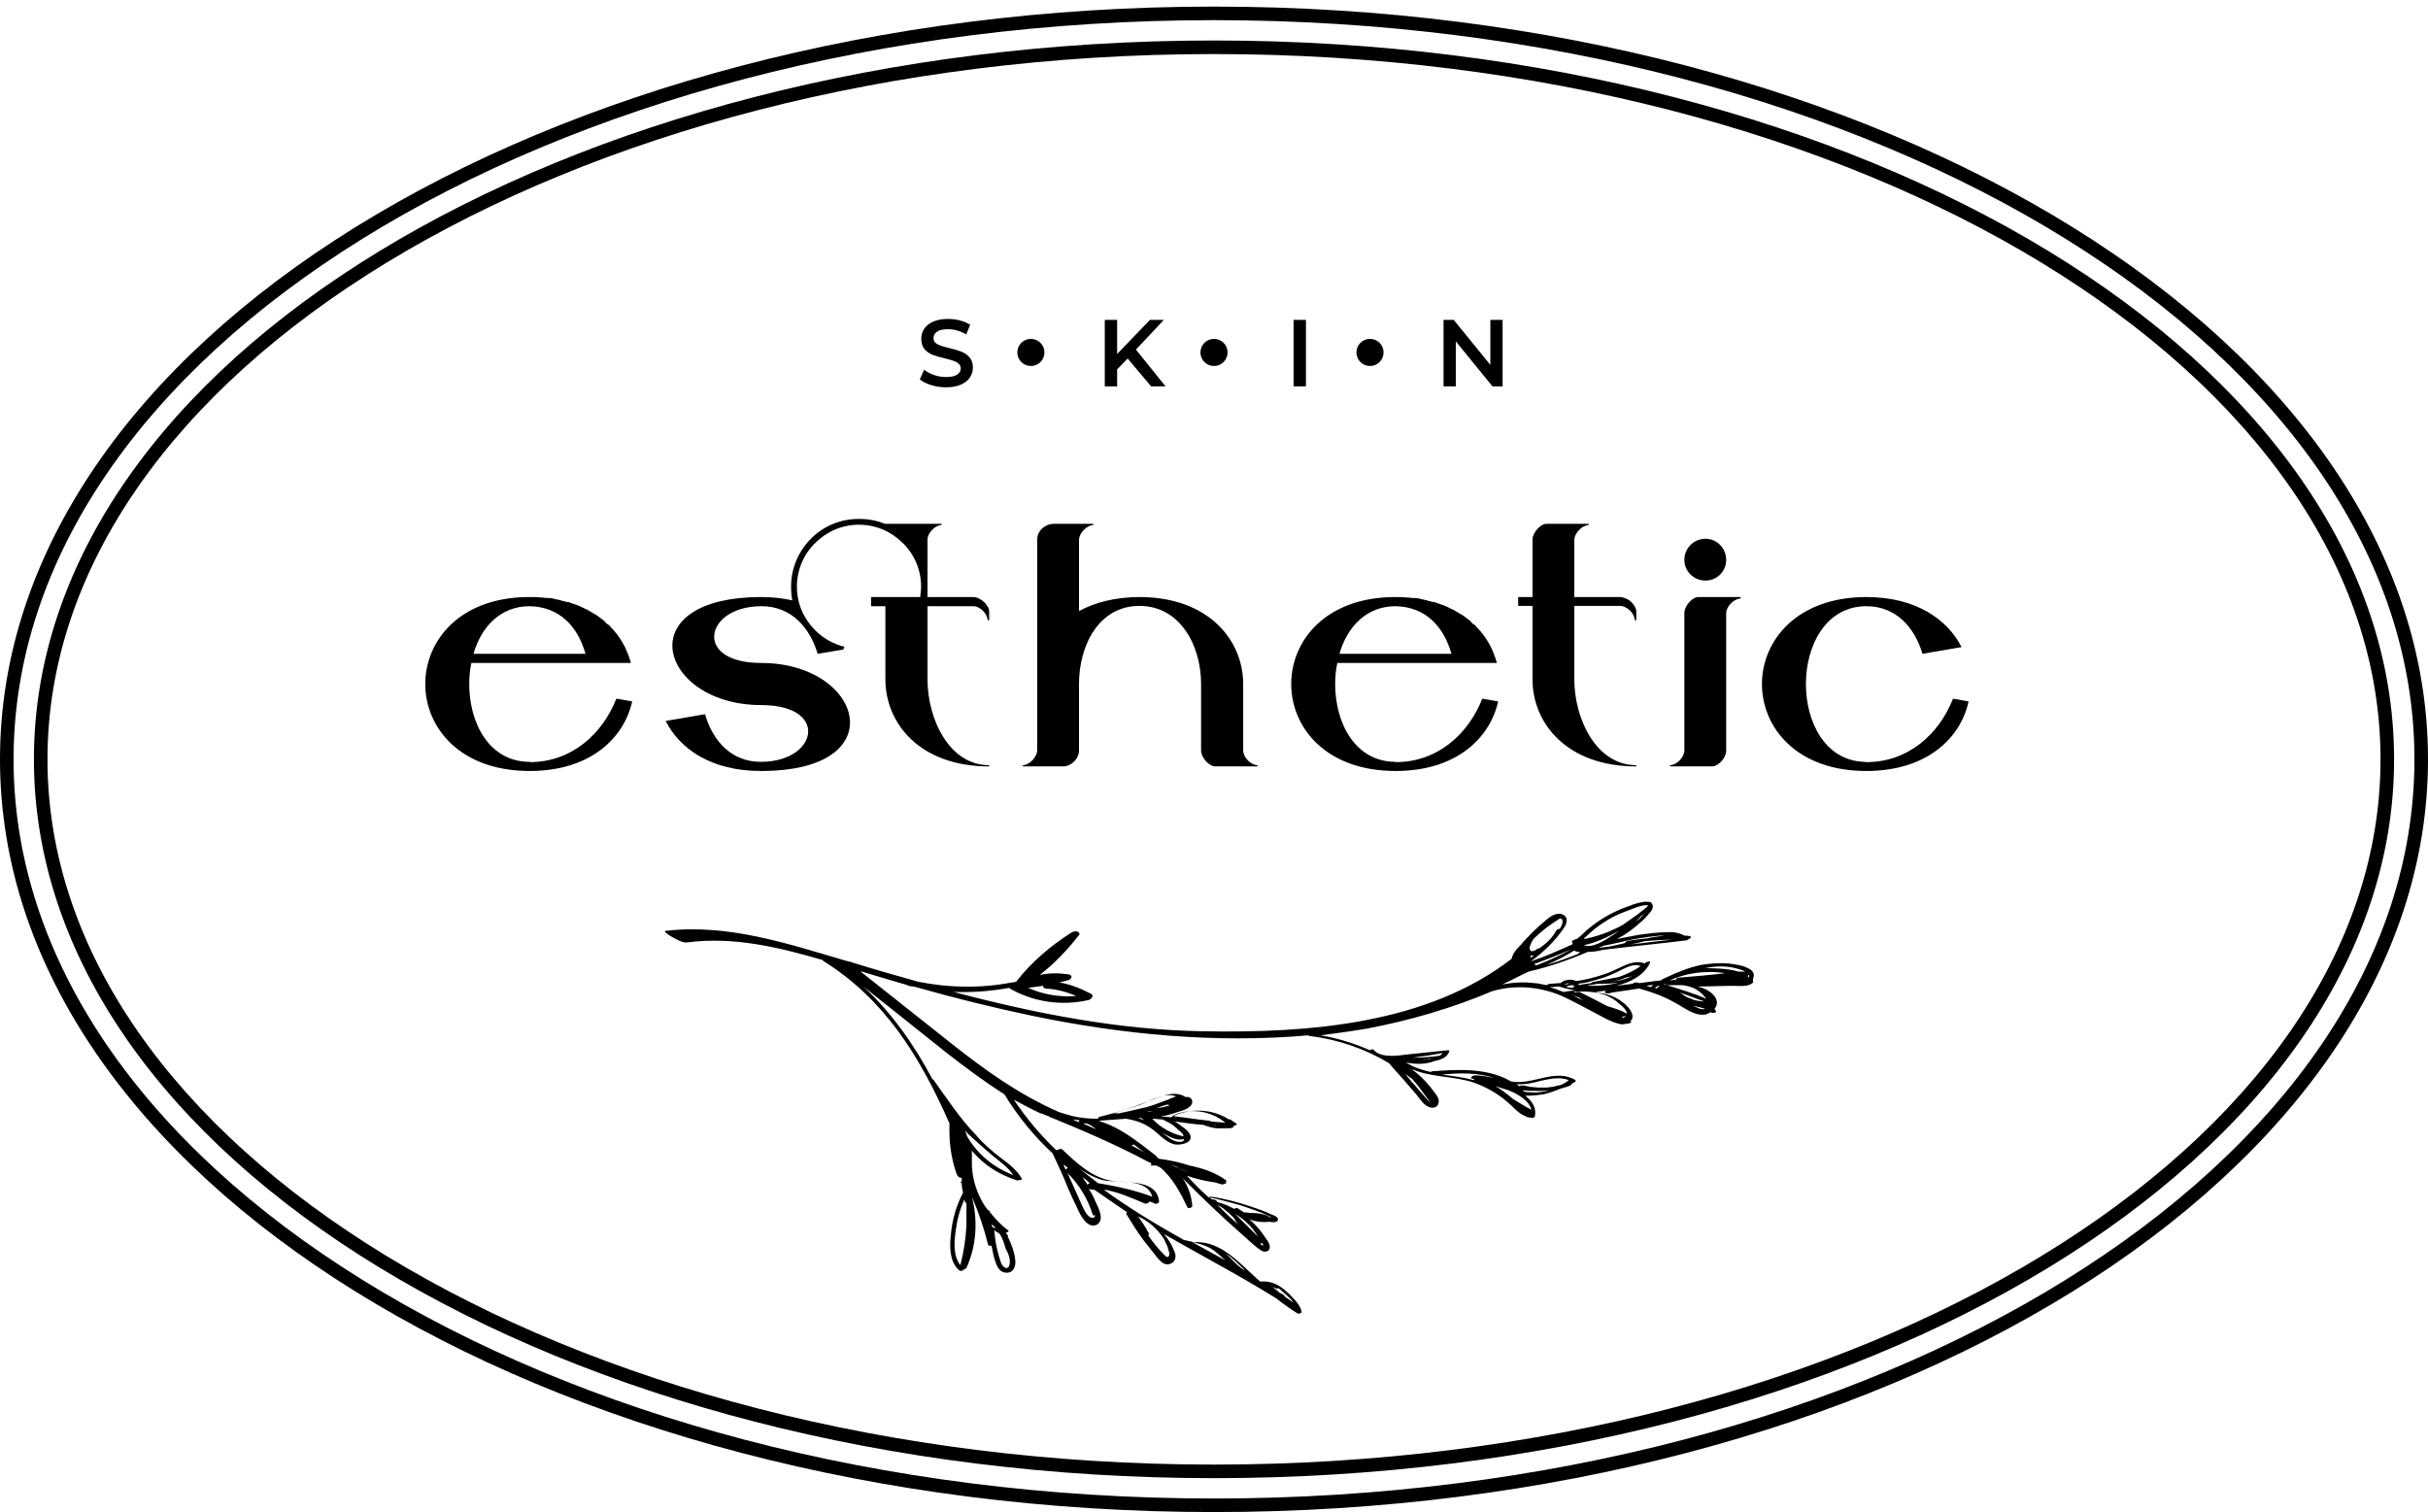 <svg width="350" height="218" viewBox="0 0 350 218" fill="none" xmlns="http://www.w3.org/2000/svg">
<path d="M76.351 111.151C85.062 111.151 89.945 106.444 91.133 101.12L88.845 100.724C86.865 105.784 82.422 109.875 76.351 109.875V109.831C70.543 109.831 67.64 104.288 67.64 98.613C67.64 97.601 67.728 96.589 67.948 95.577H90.957C90.737 94.697 90.077 93.245 90.077 93.245L89.681 92.541L89.197 91.793C88.845 91.353 89.065 91.529 88.669 91.134V91.09C88.097 90.518 88.449 90.826 87.789 90.122C87.745 90.122 87.745 90.122 87.745 90.078C87.437 89.946 87.393 89.858 87.129 89.55C87.085 89.506 87.041 89.506 87.041 89.462C86.294 88.934 86.25 88.802 85.59 88.45C84.49 87.834 84.886 87.966 84.27 87.746C84.226 87.702 84.182 87.658 84.138 87.658C83.082 87.13 83.302 87.306 82.378 86.954C82.07 86.91 82.202 86.778 81.674 86.778C81.146 86.602 80.97 86.646 80.75 86.514C80.662 86.514 80.574 86.514 80.53 86.47C79.606 86.338 79.958 86.206 78.77 86.206C78.638 86.206 78.507 86.206 78.375 86.162C77.011 86.074 77.363 86.074 75.999 86.074C66.188 86.206 61.305 92.409 61.305 98.613C61.305 104.904 66.32 111.151 76.351 111.151ZM84.402 94.257H68.256C69.356 90.43 72.083 87.394 76.351 87.394C80.618 87.482 83.258 90.254 84.402 94.257Z" fill="black"/>
<path d="M109.946 111.151C118.789 111.107 122.528 107.763 122.528 104.156C122.528 100.02 117.557 95.577 109.726 95.577C105.018 95.577 102.951 93.729 102.951 91.793C102.951 89.638 105.458 87.394 109.77 87.394C114.037 87.394 116.721 90.43 117.865 94.257L121.56 93.641L121.736 93.245C120.108 92.849 118.657 92.013 117.513 90.87C115.885 89.242 114.873 87.042 114.873 84.578C114.873 82.115 115.885 79.871 117.513 78.287C119.141 76.659 121.34 75.647 123.804 75.647C126.312 75.647 128.511 76.659 130.139 78.287C131.767 79.871 132.779 82.115 132.779 84.578C132.779 85.062 132.691 85.59 132.647 86.074H125.564V87.394H127.631V97.953C127.631 104.244 132.559 110.491 142.59 110.491V110.315C136.782 110.315 133.703 103.584 133.703 97.953V87.394H140.302C141.314 87.394 142.37 88.538 142.37 89.418H142.59V88.142C142.59 87.878 142.502 87.614 142.326 87.394C142.326 87.35 142.326 87.35 142.282 87.35L142.238 87.262C142.238 87.262 142.238 87.218 142.194 87.218L142.15 87.13C142.15 87.086 142.106 87.086 142.062 87.042V86.998L141.93 86.866C141.886 86.822 141.842 86.778 141.798 86.778V86.734C141.754 86.734 141.71 86.69 141.666 86.646L141.534 86.514H141.49C141.446 86.514 141.402 86.47 141.358 86.426C141.006 86.206 140.654 86.074 140.302 86.074H133.703V77.803C133.703 76.791 134.847 75.691 135.726 75.691V75.515H127.543C126.4 75.031 125.124 74.811 123.804 74.811C121.12 74.811 118.657 75.867 116.897 77.671C115.137 79.431 114.037 81.851 114.037 84.578C114.037 85.238 114.081 85.898 114.213 86.558C112.893 86.25 111.397 86.074 109.726 86.074H109.55C100.663 86.118 96.923 89.506 96.923 93.069C96.923 97.205 101.895 101.648 109.726 101.648C114.433 101.648 116.501 103.496 116.501 105.432C116.501 107.587 113.993 109.831 109.682 109.831C105.414 109.831 102.731 106.795 101.631 102.968L95.955 103.936C98.023 108.027 102.599 111.151 109.682 111.151H109.946Z" fill="black"/>
<path d="M181.277 110.491V110.315C180.353 110.315 179.209 109.215 179.209 108.203V98.613C179.209 92.322 174.238 86.074 164.251 86.074C160.775 86.074 157.784 86.866 155.54 88.098V77.803C155.584 76.791 156.728 75.692 157.608 75.692V75.516H151.889C150.745 75.516 149.513 76.439 149.513 77.803V108.203C149.469 109.215 148.325 110.315 147.445 110.315V110.491H153.296C154.352 110.491 155.54 109.435 155.54 108.203V98.613C155.54 92.981 158.444 87.35 164.251 87.35C170.058 87.35 173.138 92.981 173.138 98.613V108.203C173.138 109.215 174.282 110.491 175.206 110.491H181.277Z" fill="black"/>
<path d="M201.179 111.151C209.89 111.151 214.773 106.444 215.961 101.12L213.673 100.724C211.693 105.784 207.25 109.875 201.179 109.875V109.831C195.372 109.831 192.468 104.288 192.468 98.613C192.468 97.601 192.556 96.589 192.776 95.577H215.785C215.565 94.697 214.905 93.245 214.905 93.245L214.509 92.541L214.025 91.793C213.673 91.353 213.893 91.529 213.497 91.134V91.09C212.925 90.518 213.277 90.826 212.617 90.122C212.573 90.122 212.573 90.122 212.573 90.078C212.265 89.946 212.221 89.858 211.957 89.55C211.913 89.506 211.869 89.506 211.869 89.462C211.122 88.934 211.078 88.802 210.418 88.45C209.318 87.834 209.714 87.966 209.098 87.746C209.054 87.702 209.01 87.658 208.966 87.658C207.91 87.13 208.13 87.306 207.206 86.954C206.898 86.91 207.03 86.778 206.502 86.778C205.974 86.602 205.798 86.646 205.578 86.514C205.49 86.514 205.402 86.514 205.358 86.47C204.434 86.338 204.786 86.206 203.598 86.206C203.466 86.206 203.335 86.206 203.203 86.162C201.839 86.074 202.191 86.074 200.827 86.074C191.016 86.206 186.133 92.409 186.133 98.613C186.133 104.904 191.148 111.151 201.179 111.151ZM209.23 94.257H193.084C194.184 90.43 196.911 87.394 201.179 87.394C205.446 87.482 208.086 90.254 209.23 94.257Z" fill="black"/>
<path d="M235.872 110.491V110.315C230.065 110.315 226.941 103.584 226.941 97.953V87.35H233.584C234.596 87.394 235.652 88.494 235.652 89.418H235.872V88.098C235.872 87.878 235.74 87.614 235.608 87.35C235.3 86.866 234.86 86.426 234.156 86.206C233.98 86.118 233.76 86.074 233.584 86.074H226.941V77.803C226.985 76.791 228.129 75.692 229.009 75.692V75.516H222.937C222.058 75.516 220.914 76.791 220.914 77.803V86.074H218.846V87.35H220.914V97.953C220.914 104.244 225.841 110.491 235.872 110.491Z" fill="black"/>
<path d="M246.808 110.491C247.687 110.491 248.831 109.259 248.831 108.247V88.362C248.875 87.35 250.019 86.294 250.899 86.294V86.074H244.828C243.948 86.074 242.804 87.35 242.804 88.362V108.247C242.76 109.259 241.616 110.315 240.736 110.315V110.491H246.808ZM245.84 83.699C247.511 83.699 248.831 82.379 248.831 80.707C248.831 79.035 247.511 77.671 245.84 77.671C244.168 77.671 242.804 79.035 242.804 80.707C242.804 82.379 244.168 83.699 245.84 83.699Z" fill="black"/>
<path d="M269.036 111.151C277.703 111.151 282.63 106.444 283.774 101.12L281.53 100.724C279.55 105.784 275.107 109.875 269.036 109.875L268.728 109.831C263.14 109.655 260.325 104.156 260.325 98.613C260.325 93.025 263.228 87.394 269.036 87.394C273.303 87.394 275.987 90.43 277.131 94.257L282.762 93.289C280.694 89.242 276.119 86.074 269.036 86.074C259.005 86.074 253.99 92.365 253.99 98.613C253.99 104.904 259.005 111.151 269.036 111.151Z" fill="black"/>
<path d="M136.374 55.835C135.635 55.835 134.918 55.73 134.225 55.52C133.54 55.31 132.997 55.032 132.596 54.685L133.212 53.303C133.604 53.613 134.083 53.869 134.649 54.07C135.224 54.261 135.799 54.357 136.374 54.357C137.085 54.357 137.615 54.243 137.961 54.015C138.317 53.787 138.495 53.486 138.495 53.111C138.495 52.838 138.395 52.614 138.194 52.441C138.002 52.258 137.756 52.117 137.455 52.017C137.154 51.916 136.743 51.802 136.223 51.674C135.493 51.501 134.9 51.328 134.444 51.154C133.997 50.981 133.609 50.712 133.28 50.347C132.961 49.973 132.801 49.471 132.801 48.841C132.801 48.312 132.943 47.833 133.226 47.404C133.518 46.966 133.951 46.619 134.526 46.364C135.11 46.108 135.822 45.98 136.661 45.98C137.245 45.98 137.82 46.053 138.386 46.2C138.951 46.346 139.44 46.555 139.85 46.829L139.289 48.212C138.869 47.965 138.431 47.778 137.975 47.65C137.519 47.523 137.076 47.459 136.647 47.459C135.945 47.459 135.42 47.577 135.073 47.815C134.736 48.052 134.567 48.367 134.567 48.759C134.567 49.033 134.663 49.256 134.854 49.43C135.055 49.603 135.306 49.74 135.607 49.84C135.908 49.941 136.319 50.055 136.839 50.182C137.551 50.347 138.135 50.52 138.591 50.703C139.047 50.876 139.435 51.145 139.754 51.51C140.083 51.875 140.247 52.368 140.247 52.988C140.247 53.517 140.101 53.997 139.809 54.425C139.526 54.854 139.093 55.197 138.509 55.452C137.925 55.708 137.213 55.835 136.374 55.835Z" fill="black"/>
<path d="M162.555 51.688L161.036 53.248V55.698H159.256V46.117H161.036V51.031L165.771 46.117H167.77L163.746 50.401L168.016 55.698H165.936L162.555 51.688Z" fill="black"/>
<path d="M186.473 46.117H188.253V55.698H186.473V46.117Z" fill="black"/>
<path d="M216.603 46.117V55.698H215.139L209.856 49.211V55.698H208.09V46.117H209.555L214.838 52.605V46.117H216.603Z" fill="black"/>
<path d="M150.559 50.81C150.559 51.89 149.683 52.766 148.604 52.766C147.524 52.766 146.648 51.89 146.648 50.81C146.648 49.73 147.524 48.855 148.604 48.855C149.683 48.855 150.559 49.73 150.559 50.81Z" fill="black"/>
<path d="M176.955 50.81C176.955 51.89 176.08 52.766 175 52.766C173.92 52.766 173.045 51.89 173.045 50.81C173.045 49.73 173.92 48.855 175 48.855C176.08 48.855 176.955 49.73 176.955 50.81Z" fill="black"/>
<path d="M199.441 50.81C199.441 51.89 198.566 52.766 197.486 52.766C196.406 52.766 195.531 51.89 195.531 50.81C195.531 49.73 196.406 48.855 197.486 48.855C198.566 48.855 199.441 49.73 199.441 50.81Z" fill="black"/>
<path d="M252.723 141.048C252.919 140.559 252.821 140.168 252.332 139.777C251.452 139.19 250.084 138.994 249.106 138.897C247.835 138.799 246.564 138.897 245.293 139.092C243.436 139.483 241.774 140.168 240.112 140.95C239.916 141.048 239.623 141.145 239.427 141.341C238.352 141.439 237.276 141.634 236.299 141.732C236.201 141.732 236.005 141.634 235.908 141.634C235.712 141.634 235.419 141.732 235.321 141.83C234.539 141.927 233.757 142.025 232.975 142.123C234.93 141.634 236.788 140.754 237.765 138.994C237.765 138.897 237.863 138.799 237.863 138.701C237.961 138.506 237.276 138.701 237.179 138.799C237.179 138.897 237.081 138.897 237.081 138.897C236.396 138.603 235.614 138.701 234.93 138.897C233.757 139.288 232.681 139.972 231.508 140.363C230.14 140.852 228.673 141.243 227.207 141.439C227.011 141.341 226.718 141.243 226.424 141.243C225.936 141.243 225.349 141.341 224.958 141.732C224.469 141.732 223.883 141.83 223.394 141.83C223.296 141.83 223.1 141.927 222.905 142.025C222.318 141.927 221.732 141.732 221.145 141.732C219.581 141.536 218.114 141.634 216.55 141.927C217.821 141.341 219.092 140.656 220.363 140.07C223.296 139.386 226.131 138.408 228.869 137.235C229.553 137.235 230.335 137.137 231.019 136.941C235.028 136.453 239.036 136.062 243.045 135.573C243.142 135.573 243.338 135.475 243.436 135.377C243.631 135.279 243.924 135.084 243.631 134.986C243.338 134.888 243.142 134.888 242.849 134.888C242.067 134.497 241.187 134.302 240.307 134.4C238.938 134.4 237.472 134.595 236.103 134.791C235.126 134.986 234.148 135.182 233.072 135.377C234.246 134.791 235.321 134.008 236.299 133.129C236.788 132.737 237.276 132.249 237.667 131.76C238.059 131.369 238.547 130.684 238.059 130.196C238.059 130 237.57 130 237.081 130C236.396 130.098 235.614 130.293 234.93 130.587C232.29 131.467 229.846 132.933 227.891 134.888C227.695 135.084 227.5 135.182 227.304 135.377C227.207 135.377 227.109 135.377 227.011 135.475C226.815 135.475 226.522 135.67 226.62 135.866C226.62 135.964 226.718 135.964 226.718 136.062L226.62 136.159C224.665 137.039 222.709 137.919 220.656 138.603C222.416 137.332 224.078 135.768 225.349 133.911C225.642 133.52 225.838 133.129 225.838 132.64C225.838 132.151 225.447 131.858 225.056 131.76C223.98 131.564 223.1 132.444 222.416 133.031C221.438 133.813 220.559 134.791 219.679 135.67C219.581 135.768 219.483 135.866 219.385 136.062C219.288 136.159 219.092 136.355 218.994 136.453C218.603 136.844 218.017 137.528 217.919 138.212C205.796 147.598 188.883 148.967 173.338 148.673C161.313 148.478 149.288 146.131 137.458 143.003C140.098 143.101 142.835 142.905 145.475 142.416L145.572 142.514C148.994 144.469 153.003 145.056 156.913 144.176C157.207 144.078 157.793 143.589 157.304 143.296C155.838 142.514 154.371 141.927 152.709 141.634C153.1 141.536 153.491 141.439 153.883 141.341C154.469 141.243 154.762 140.559 153.98 140.461C152.612 140.265 151.243 140.265 149.874 140.559C152.025 138.897 153.883 136.941 155.545 134.791C155.74 134.595 155.447 134.302 155.251 134.302C154.958 134.204 154.665 134.302 154.371 134.497C151.438 136.355 148.701 138.701 146.55 141.439C146.55 141.536 146.452 141.536 146.452 141.536C146.355 141.536 146.257 141.536 146.159 141.634H146.061C145.964 141.634 145.964 141.634 145.866 141.634C141.369 142.514 136.774 142.416 132.374 141.536C129.246 140.656 126.117 139.777 122.989 138.799C122.695 138.701 122.5 138.603 122.207 138.603C122.109 138.506 122.011 138.506 121.913 138.506C113.603 136.062 104.902 133.129 95.908 134.204C95.517 134.302 96.886 135.084 96.886 135.084C97.472 135.377 98.352 135.964 99.037 135.866C105.684 134.986 112.234 136.55 118.589 138.408C118.589 138.506 118.687 138.506 118.785 138.603C127.486 144.078 132.57 152.193 136.871 161.969C136.774 164.413 137.067 166.858 137.849 169.106C137.947 169.4 138.045 169.595 138.24 169.693C138.338 169.791 138.436 169.791 138.631 169.791C138.631 169.986 138.631 170.182 138.631 170.279C138.436 170.377 138.436 170.573 138.631 170.573C138.631 171.062 138.729 171.55 138.827 171.941C137.849 173.799 137.262 175.852 137.067 178.003C136.871 179.763 136.871 182.011 138.338 183.184C138.533 183.282 138.924 183.184 138.924 182.989C139.12 182.989 139.218 182.891 139.315 182.793C140.782 179.567 140.978 175.95 140.098 172.528C141.075 174.777 141.857 177.123 142.444 179.469C142.444 179.567 142.737 179.665 142.933 179.567C143.031 180.056 143.128 180.545 143.226 181.034C143.519 182.011 143.813 183.38 144.986 183.478C146.061 183.575 146.452 182.598 146.355 181.718C146.257 180.545 145.768 179.274 145.279 178.296C145.279 178.296 145.279 178.296 145.279 178.198C145.279 178.198 145.377 178.101 145.279 178.101L145.181 178.003C145.084 177.905 145.084 177.807 144.986 177.71C145.181 177.71 145.475 177.514 145.377 177.416C144.302 176.634 143.422 175.656 142.64 174.679V174.581C142.64 174.483 142.542 174.483 142.444 174.483L142.346 174.386C142.248 174.288 142.248 174.19 142.151 174.092L142.053 173.994C140.88 172.235 140.195 170.182 140.098 168.031C140.098 167.346 140.098 166.564 140.098 165.88C141.76 167.933 144.106 169.4 146.648 170.182C146.746 170.182 147.332 170.084 147.332 169.986C146.648 168.715 145.475 167.835 144.302 166.955C143.031 165.978 141.76 164.902 140.684 163.631C138.338 161.187 136.48 158.352 134.525 155.615H134.427C131.788 150.629 128.561 146.034 124.455 142.221C128.464 145.447 132.472 148.575 136.48 151.802C139.12 153.855 141.857 155.908 144.79 157.765C146.746 160.992 149.092 163.827 151.732 166.271C152.514 167.933 153.296 169.595 153.98 171.355C154.371 172.235 154.762 173.115 155.251 174.092C155.545 174.777 155.838 175.363 156.327 175.95C156.718 176.439 157.304 176.83 157.891 176.634C158.38 176.536 158.673 176.048 158.673 175.559C158.673 174.874 158.38 174.19 158.086 173.603C157.793 172.919 157.5 172.235 157.109 171.648C157.011 171.55 157.011 171.453 156.913 171.355C156.913 171.355 157.011 171.453 157.109 171.453C157.304 171.453 157.598 171.55 157.793 171.55C159.357 172.626 160.922 173.701 162.486 174.777C162.388 174.874 162.29 174.972 162.388 175.07C163.17 176.341 163.952 177.612 164.832 178.785C165.321 179.372 165.81 180.056 166.299 180.643C166.69 181.131 167.081 181.718 167.667 182.109C168.156 182.402 168.841 182.305 169.232 181.816C169.623 181.229 169.427 180.643 169.134 180.056C168.841 179.274 168.352 178.589 167.765 177.905C173.24 181.034 178.813 183.967 183.994 187.193C184.972 187.975 185.95 188.659 187.025 189.344C187.221 189.441 187.709 189.344 187.612 189.05C187.514 188.464 187.123 187.975 186.732 187.486C186.243 186.997 185.852 186.508 185.363 186.117C184.385 185.237 183.212 184.651 181.843 184.749C181.843 184.749 181.746 184.749 181.648 184.749C178.813 182.305 176.173 178.883 172.165 179.078H172.067C171.676 178.981 171.187 178.883 170.796 178.785C170.796 178.785 170.796 178.785 170.698 178.785C166.69 176.536 162.779 174.19 159.162 171.55C159.26 171.55 159.357 171.55 159.455 171.55C161.41 171.941 163.17 172.724 165.028 173.506C165.223 173.603 165.908 173.31 165.614 173.212C165.517 173.212 165.517 173.115 165.419 173.115C165.712 173.212 166.103 173.31 166.396 173.506C166.592 173.603 167.081 173.506 167.081 173.212C166.788 170.084 162.681 170.573 160.531 170.279C157.5 169.888 155.153 167.64 153.1 165.684C152.905 165.587 152.416 165.684 152.416 165.88C152.416 165.782 152.318 165.782 152.221 165.782C149.972 163.631 147.919 161.187 146.159 158.548C147.43 159.232 148.701 159.916 149.972 160.503C149.972 160.503 149.972 160.503 150.07 160.503C150.363 160.601 150.754 160.796 151.047 160.894C151.145 160.894 151.145 160.894 151.243 160.992C156.033 162.947 160.824 165 165.419 167.444C165.614 167.542 165.81 167.64 166.005 167.737C166.005 167.835 165.908 167.835 165.908 167.933C165.81 168.031 165.908 168.031 166.005 168.031C166.201 168.031 166.494 168.031 166.69 168.031C166.885 168.129 167.081 168.226 167.276 168.324C169.036 169.791 170.209 172.039 171.187 174.092C171.285 174.288 171.871 174.092 171.871 173.897C171.774 172.43 171.285 171.062 170.503 169.888C173.338 172.724 176.173 175.461 179.204 178.101C179.986 178.785 180.866 179.665 181.746 180.251C182.137 180.545 182.919 180.545 183.017 179.958C183.212 179.274 182.332 178.394 182.039 177.905C181.55 177.221 180.964 176.536 180.279 175.95C180.181 175.852 180.084 175.852 179.986 175.754C180.964 176.145 182.039 176.243 183.114 176.145C183.505 176.243 183.994 176.243 184.19 175.95C184.483 175.363 183.114 175.07 182.821 174.874C181.941 174.483 181.061 174.19 180.181 173.897C178.422 173.31 176.564 172.821 174.707 172.528C174.511 172.528 174.315 172.528 174.218 172.626C173.142 171.648 172.067 170.573 171.089 169.497C172.458 169.986 173.827 170.279 175.195 170.475C175.489 170.573 175.88 170.67 176.173 170.768C176.271 170.768 176.955 170.573 176.76 170.475C176.76 170.475 176.662 170.475 176.662 170.377C176.76 170.377 176.857 170.279 176.76 170.182C175.195 169.008 173.338 168.422 171.48 168.031C170.014 167.542 168.547 167.249 167.081 167.053C166.983 166.955 166.885 166.955 166.788 166.858C166.788 166.76 166.788 166.76 166.69 166.662C164.539 165 162.388 163.24 159.944 162.165C159.455 161.969 158.966 161.774 158.38 161.578C159.651 161.481 161.019 161.383 162.29 161.285C163.561 161.481 164.832 161.872 165.908 162.654C167.081 163.436 167.961 164.707 169.427 165C170.209 165.098 171.969 164.805 171.578 163.631C171.383 163.143 170.796 162.654 170.307 162.36C170.014 162.067 169.623 161.872 169.329 161.676C170.698 161.872 172.067 162.067 173.436 162.165C173.533 162.165 173.631 162.263 173.729 162.263C174.511 162.556 175.391 162.751 176.271 162.654C176.662 162.654 176.955 162.654 177.346 162.654C177.444 162.654 178.031 162.458 177.835 162.36H177.737C177.933 162.263 178.031 162.263 178.226 162.165L178.324 162.067C178.031 161.872 177.64 161.578 177.346 161.383C177.346 161.383 177.248 161.383 177.151 161.383C174.707 159.818 171.48 159.721 168.938 160.992C168.938 160.992 168.841 160.992 168.841 161.089C168.352 160.992 167.863 160.992 167.374 160.992C167.374 160.992 167.374 160.992 167.276 160.992C168.45 160.796 169.525 160.405 170.698 160.014C171.187 159.818 171.871 159.427 171.871 158.841C171.871 158.352 171.383 158.059 170.894 158.156C169.232 157.081 167.179 158.156 165.614 158.743C163.366 159.623 161.019 160.405 158.575 160.992C158.38 160.992 158.282 161.187 158.282 161.285C157.011 161.285 155.838 161.187 154.567 160.894C153.883 160.698 153.198 160.503 152.612 160.307C146.648 157.668 141.857 154.148 137.262 150.531C132.863 147.011 128.464 143.589 124.064 140.07C124.162 140.07 124.162 140.07 124.26 140.07C126.41 140.754 128.561 141.341 130.81 142.025C130.81 142.123 130.908 142.123 131.005 142.123C131.396 142.221 131.788 142.221 132.081 142.318C137.556 143.883 143.128 145.251 148.701 146.425C161.802 149.162 175.293 150.433 188.589 149.26C188.589 149.26 188.687 149.358 188.785 149.358C192.891 149.846 196.802 151.215 200.223 153.268C201.103 154.344 202.081 155.321 202.961 156.397C203.45 156.983 204.036 157.57 204.525 158.254C204.916 158.743 205.405 159.427 206.089 159.623C206.578 159.818 207.262 159.623 207.36 159.036C207.556 158.45 207.067 157.863 206.774 157.472C205.991 156.397 205.112 155.419 204.036 154.539C203.841 154.441 203.645 154.246 203.547 154.148C206.285 155.321 209.413 155.126 212.248 156.006C214.008 156.592 215.768 157.57 217.137 158.743C218.114 159.525 218.896 160.601 220.07 160.992C220.167 161.089 220.265 161.089 220.363 161.089C220.461 161.089 220.656 161.089 220.754 161.187C220.852 161.187 221.243 161.089 221.243 160.992C221.536 159.721 220.852 158.743 219.874 157.961C220.07 157.961 220.167 157.961 220.363 157.961C221.047 157.961 221.829 157.863 222.514 157.765C223.296 157.57 224.176 157.277 224.86 156.983C225.153 156.886 225.545 156.788 225.838 156.69C226.131 156.592 226.522 156.494 226.62 156.201C226.718 156.103 226.913 156.103 227.011 156.006C227.109 155.908 227.207 155.81 227.109 155.712C224.176 153.953 220.95 156.494 217.821 155.908C214.497 153.953 210.293 154.148 206.48 154.441C206.383 154.441 206.285 154.539 206.187 154.539C204.916 154.246 203.743 153.855 202.667 153.17C204.036 153.464 205.503 153.464 206.774 152.975C207.751 152.779 208.729 152.388 208.924 151.508C208.924 151.411 208.827 151.411 208.729 151.411C206.871 151.606 204.916 151.802 203.059 151.997C202.179 152.095 201.103 152.291 200.223 152.193C200.126 152.193 200.028 152.193 199.93 152.193C199.148 152.095 198.464 151.9 197.975 151.313C197.877 151.215 197.584 151.313 197.486 151.411C195.237 150.433 192.793 149.651 190.349 149.26C192.598 148.967 194.846 148.673 197.095 148.282C203.254 147.109 209.315 145.349 215.084 142.905C218.408 141.927 221.927 142.221 225.153 143.589C226.62 144.274 228.086 145.056 229.553 145.838C230.726 146.425 232.095 147.305 233.366 147.598C233.659 147.696 234.05 147.696 234.343 147.598C234.343 147.598 234.343 147.598 234.441 147.598C234.539 147.598 235.126 147.5 235.126 147.402C235.126 147.305 235.126 147.305 235.028 147.207C235.126 147.109 235.126 147.109 235.223 147.011C235.712 146.034 234.441 144.86 233.757 144.372C232.681 143.589 231.41 143.198 230.14 143.101C230.14 143.101 230.14 143.101 230.14 143.003C230.433 143.003 230.628 142.905 230.824 142.905C231.019 142.905 231.215 142.807 231.508 142.807C231.313 142.905 231.215 143.101 231.606 143.198C231.704 143.198 231.802 143.198 231.899 143.198C231.997 143.198 232.193 143.198 232.29 143.101C233.659 142.905 234.93 142.71 236.299 142.514C238.059 143.003 239.721 143.589 241.285 144.469C242.653 145.154 244.316 146.62 245.978 146.229C246.173 146.131 246.369 146.034 246.564 145.936C246.662 145.936 246.662 145.936 246.76 146.034C246.857 146.034 247.542 146.034 247.346 145.74C247.248 145.643 247.248 145.545 247.151 145.447C247.64 144.86 247.64 144.078 246.955 143.394C246.369 142.807 245.586 142.416 244.707 142.221C246.466 142.221 248.128 142.123 249.888 142.123C250.768 142.123 252.039 142.318 252.723 141.634C252.626 141.243 252.723 141.145 252.723 141.048ZM150.754 142.514C152.318 142.612 153.785 143.003 155.153 143.589C152.807 143.785 150.363 143.394 148.212 142.416C148.896 142.318 149.581 142.221 150.363 142.123C150.363 142.416 150.559 142.514 150.754 142.514ZM141.857 175.07C141.955 175.363 142.053 175.656 142.151 175.95C142.053 175.656 141.955 175.363 141.857 175.07ZM143.324 177.025C143.324 177.025 143.226 177.025 143.324 177.025C143.226 176.927 143.128 176.927 143.031 176.927C143.031 176.83 143.031 176.634 142.933 176.536C142.933 176.536 142.933 176.536 143.031 176.536C143.226 176.732 143.324 176.83 143.519 177.025C143.422 177.025 143.422 177.025 143.324 177.025ZM137.751 177.514C137.947 175.95 138.338 174.386 139.022 172.919C139.022 173.017 139.12 173.212 139.12 173.31C139.12 173.408 139.218 173.408 139.315 173.408C139.315 174.483 139.315 175.559 139.315 176.634C139.218 178.589 138.924 180.545 138.436 182.402C137.36 181.034 137.556 178.981 137.751 177.514ZM145.572 181.913C145.572 182.402 145.377 183.087 144.79 182.696C144.302 182.402 144.204 181.718 144.008 181.131C143.617 179.86 143.422 178.589 143.324 177.318C143.422 177.318 143.422 177.318 143.422 177.416C143.519 177.514 143.617 177.612 143.715 177.612C143.91 177.71 144.106 177.905 144.204 178.003C144.204 178.101 144.302 178.198 144.302 178.198C144.595 178.785 144.79 179.372 144.986 180.056C145.377 180.74 145.572 181.327 145.572 181.913ZM143.031 166.564C144.106 167.444 145.279 168.226 146.061 169.4C143.226 168.324 140.88 166.369 139.413 163.827C139.315 163.534 139.218 163.24 139.12 162.947C139.218 163.143 139.413 163.24 139.511 163.436C140.586 164.413 141.76 165.489 143.031 166.564ZM168.45 180.251C168.547 180.545 168.645 180.936 168.45 181.131C168.254 181.425 167.863 180.936 167.667 180.74C166.885 179.958 166.201 179.078 165.517 178.101C165.614 178.003 165.614 177.905 165.614 177.807C165.126 176.927 164.637 176.145 164.05 175.363C165.614 176.048 166.885 177.221 167.765 178.589C168.059 179.176 168.352 179.763 168.45 180.251ZM179.008 182.891C178.128 182.207 177.444 181.425 176.662 180.643C177.737 181.425 178.617 182.305 179.595 183.282C179.399 183.087 179.204 182.989 179.008 182.891ZM174.315 179.86C175.195 180.349 175.88 181.034 176.662 181.718C175.098 180.838 173.436 179.958 171.871 179.078C172.751 179.274 173.533 179.469 174.315 179.86ZM186.047 187.291C186.145 187.388 186.341 187.584 186.438 187.779C186.047 187.486 185.559 187.193 185.167 186.9C185.167 186.802 185.167 186.802 185.07 186.704C184.874 186.606 184.581 186.411 184.385 186.313C184.092 186.02 183.799 185.824 183.408 185.531C183.603 185.629 183.701 185.629 183.896 185.726C183.994 185.824 184.19 185.726 184.288 185.726C184.483 185.824 184.679 186.02 184.776 186.117C185.265 186.508 185.656 186.9 186.047 187.291ZM153.589 168.617C153.491 168.324 153.394 168.129 153.296 167.835C153.491 168.031 153.785 168.226 153.98 168.422C153.785 168.422 153.687 168.52 153.589 168.617ZM153.003 167.346C153.003 167.249 152.905 167.151 152.905 167.151C153.003 167.151 153.003 167.249 153.003 167.346C153.1 167.346 153.003 167.346 153.003 167.346ZM157.5 175.559C156.718 175.559 156.229 174.288 155.936 173.701C155.545 172.821 155.153 171.941 154.762 171.062C154.469 170.377 154.176 169.791 153.883 169.106C155.545 170.768 156.815 172.821 157.5 175.07C157.5 175.265 157.793 175.265 157.891 175.168C157.793 175.461 157.793 175.559 157.5 175.559ZM156.815 170.866C156.522 170.475 156.327 170.084 156.033 169.693C156.424 169.986 156.815 170.279 157.109 170.573C156.913 170.573 156.718 170.768 156.815 170.866ZM166.103 172.528C164.05 171.746 161.997 171.257 159.944 170.866C159.357 170.768 158.869 170.67 158.282 170.573C157.109 169.693 155.936 168.715 154.762 167.835C155.936 168.813 157.304 169.595 158.771 170.084C160.824 170.67 165.321 169.693 166.103 172.528ZM152.905 166.271L152.807 166.173C152.807 166.173 152.905 166.173 152.905 166.271ZM165.028 166.173C164.343 165.782 163.757 165.489 163.072 165.098C163.268 165.098 163.366 165 163.464 165C163.952 165.391 164.441 165.782 165.028 166.173ZM173.142 169.106C172.653 168.911 172.165 168.715 171.676 168.52C172.165 168.715 172.653 168.911 173.142 169.106ZM168.938 167.933C169.232 168.031 169.525 168.226 169.916 168.324C169.818 168.324 169.818 168.324 169.721 168.324C169.427 168.226 169.134 168.031 168.841 167.933C168.841 167.933 168.841 167.933 168.938 167.933ZM158.086 162.849C157.402 162.556 156.815 162.263 156.131 161.969H156.229C156.718 161.872 157.304 162.263 157.695 162.556C157.793 162.654 157.891 162.751 158.086 162.849ZM155.642 161.481C155.545 161.578 155.545 161.578 155.545 161.676C155.545 161.676 155.545 161.676 155.545 161.774C155.251 161.676 154.958 161.578 154.665 161.383C154.86 161.383 155.153 161.481 155.349 161.481C155.447 161.481 155.545 161.481 155.642 161.481ZM169.525 169.791C169.623 169.986 169.721 170.084 169.818 170.279C169.721 170.084 169.623 169.986 169.525 169.791ZM178.519 176.536C177.444 175.656 176.466 174.679 175.489 173.701C175.88 173.897 176.173 174.092 176.564 174.386C176.564 174.386 176.564 174.483 176.662 174.483C177.053 174.777 177.444 175.168 177.835 175.559C178.031 175.852 178.226 176.243 178.519 176.536ZM181.061 175.265C181.257 175.265 181.355 175.363 181.55 175.363H181.648C181.55 175.363 181.355 175.265 181.061 175.265ZM182.039 179.567C181.941 179.567 181.843 179.469 181.648 179.274C181.746 179.274 181.843 179.274 181.941 179.176C182.039 179.372 182.137 179.469 182.039 179.567C182.137 179.665 182.137 179.665 182.039 179.567ZM181.355 178.296C180.279 177.221 179.204 176.145 178.128 175.07C178.128 175.07 178.128 175.07 178.031 174.972C178.617 175.363 179.204 175.754 179.693 176.243C180.377 176.83 180.866 177.514 181.355 178.296ZM178.617 173.701C180.084 174.19 181.648 174.679 183.017 175.363C183.114 175.363 183.212 175.461 183.212 175.559C183.017 175.461 182.723 175.265 182.43 175.168C181.843 174.972 181.159 174.874 180.475 174.874C180.084 174.874 179.693 174.777 179.302 174.777C179.008 174.581 178.715 174.386 178.422 174.19C178.324 174.092 178.031 174.19 177.933 174.288C177.542 174.092 177.151 173.897 176.76 173.701H176.662C176.271 173.506 175.88 173.408 175.489 173.31C175.391 173.017 175.195 173.017 175 172.919C174.902 172.919 174.804 172.919 174.707 172.919C174.609 172.821 174.511 172.724 174.413 172.626C175.782 172.919 177.151 173.31 178.617 173.701ZM170.112 168.52L170.014 168.422C170.014 168.422 170.014 168.422 169.916 168.422C170.503 168.617 171.089 168.911 171.676 169.106C171.089 168.911 170.6 168.715 170.112 168.52ZM164.539 161.187C164.637 161.285 164.832 161.383 164.93 161.481C164.637 161.383 164.343 161.285 164.05 161.187C164.246 161.187 164.441 161.187 164.539 161.187ZM168.352 159.232C168.45 159.33 168.547 159.33 168.645 159.33C168.059 159.525 167.472 159.721 166.788 159.721C167.374 159.525 167.863 159.33 168.352 159.232ZM170.6 158.352C170.503 158.352 170.503 158.352 170.6 158.352C170.503 158.352 170.503 158.352 170.6 158.352C170.503 158.352 170.6 158.352 170.6 158.352ZM163.757 160.503C163.659 160.503 163.659 160.503 163.757 160.503C163.659 160.503 163.659 160.503 163.757 160.503ZM170.209 164.609C169.427 164.707 168.547 164.12 167.863 163.534C167.765 163.436 167.57 163.338 167.472 163.24C168.45 163.827 169.525 164.511 170.6 164.218H170.698C170.698 164.413 170.503 164.609 170.209 164.609ZM168.156 161.676C168.841 161.969 169.427 162.458 169.916 162.947C170.209 163.143 170.503 163.436 170.6 163.729V163.827C168.841 163.436 167.276 162.556 166.103 161.285C166.592 161.285 167.081 161.383 167.57 161.383C167.765 161.481 167.961 161.578 168.156 161.676ZM175.293 162.263C175.098 162.263 175 162.165 174.804 162.165C175 162.165 175.098 162.165 175.293 162.263ZM176.662 161.872C175.978 161.774 175.293 161.774 174.511 161.676C174.511 161.578 174.413 161.578 174.315 161.578C172.556 161.383 170.698 161.089 168.938 160.894C171.48 159.623 174.511 160.112 176.662 161.872ZM165.321 160.307C165.614 160.21 165.908 160.21 166.201 160.21C166.005 160.21 165.712 160.307 165.517 160.307C165.419 160.307 165.419 160.307 165.321 160.307ZM167.081 158.156C167.863 157.863 168.743 157.765 169.525 158.059C169.036 158.254 168.547 158.45 168.059 158.645C167.472 158.841 166.788 159.134 166.201 159.33C165.908 159.427 165.517 159.525 165.223 159.623C164.343 159.818 163.561 160.014 162.681 160.21C162.29 160.307 161.802 160.405 161.313 160.503C161.019 160.503 160.726 160.503 160.531 160.503C161.802 160.112 162.975 159.721 164.246 159.33C165.223 158.939 166.103 158.45 167.081 158.156ZM159.357 160.796C159.357 160.796 159.26 160.796 159.357 160.796C159.26 160.796 159.357 160.796 159.357 160.796ZM121.033 139.19C121.033 139.19 121.033 139.092 121.033 139.19C121.033 139.092 121.033 139.092 121.033 139.19ZM204.818 152.779C205.405 152.779 205.991 152.682 206.48 152.584C205.991 152.779 205.405 152.779 204.818 152.779ZM207.556 152.193C206.285 152.388 204.916 152.486 203.645 152.486C205.112 152.291 206.48 152.095 207.947 151.802C207.849 151.997 207.653 152.095 207.556 152.193ZM204.916 157.57C204.427 157.081 204.036 156.494 203.547 156.006C203.254 155.615 202.863 155.224 202.57 154.832C202.863 155.028 203.156 155.224 203.352 155.419C203.352 155.419 203.45 155.419 203.547 155.517C204.525 156.592 205.307 157.765 206.187 158.939C205.698 158.548 205.307 157.961 204.916 157.57ZM220.07 159.623C219.385 159.232 218.799 158.841 218.114 158.45C217.332 157.765 216.452 157.081 215.572 156.592C216.159 156.788 216.843 156.983 217.43 157.179C218.701 157.668 220.461 158.645 220.754 160.014C220.461 159.818 220.265 159.721 220.07 159.623ZM222.514 157.374C221.927 157.472 221.243 157.57 220.656 157.472C220.363 157.472 219.776 157.472 219.581 157.277C219.581 157.179 219.483 157.179 219.483 157.179C220.265 157.277 221.047 157.277 221.829 157.277C222.318 157.277 222.905 157.277 223.394 157.179C223.003 157.277 222.709 157.374 222.514 157.374ZM222.123 155.81C223.491 155.517 224.86 155.224 226.131 155.712C225.838 156.006 225.447 156.201 225.056 156.397C224.665 156.494 224.176 156.592 223.785 156.69C223.491 156.69 223.198 156.788 222.905 156.788C222.807 156.788 222.709 156.788 222.612 156.788C222.318 156.788 222.025 156.788 221.732 156.788C221.341 156.788 220.95 156.69 220.559 156.69C220.167 156.592 219.776 156.494 219.385 156.494C219.288 156.494 219.19 156.494 218.994 156.592C218.896 156.494 218.799 156.397 218.603 156.299C219.874 156.397 221.047 156.103 222.123 155.81ZM215.475 155.419C214.497 155.224 213.519 155.028 212.542 155.028C212.346 155.028 211.76 155.419 212.248 155.517C212.346 155.517 212.444 155.517 212.542 155.615C212.542 155.615 212.444 155.615 212.444 155.712C210.978 155.321 209.413 155.126 207.849 154.93C210.391 154.637 213.031 154.637 215.475 155.419ZM205.209 151.997C204.329 152.095 203.352 152.193 202.472 152.291C203.352 152.193 204.232 152.095 205.209 151.997ZM227.598 136.648C227.598 136.648 227.695 136.648 227.695 136.746C227.695 136.746 227.695 136.746 227.598 136.648C227.598 136.746 227.598 136.648 227.598 136.648ZM232.193 134.986C231.215 135.67 229.455 136.746 228.282 136.257H228.38C230.14 135.866 231.802 135.084 233.366 134.204C232.975 134.497 232.584 134.791 232.193 134.986ZM226.913 137.039C227.011 137.137 227.207 137.137 227.402 137.235C227.598 137.235 227.793 137.235 227.891 137.235C227.793 137.235 227.793 137.235 227.695 137.332C227.598 137.43 227.5 137.43 227.5 137.528C225.936 138.115 224.469 138.701 222.905 139.092C224.371 138.506 225.642 137.821 226.913 137.039ZM235.81 132.835C236.103 132.542 236.299 132.346 236.592 132.053C236.788 131.955 236.885 131.858 237.081 131.662C236.69 132.151 236.299 132.542 235.81 132.835ZM221.438 139.19C221.341 139.092 221.243 139.092 221.145 138.994C223.003 138.31 224.762 137.626 226.522 136.844C224.958 137.724 223.198 138.506 221.438 139.19ZM220.656 138.115C220.656 138.017 220.656 138.017 220.656 137.919V137.821C220.656 137.821 220.656 137.821 220.656 137.724C220.852 137.724 220.95 137.821 221.145 137.724C220.852 137.919 220.754 138.017 220.656 138.115ZM237.179 135.67C238.45 135.573 239.721 135.475 240.991 135.475C238.938 135.67 236.983 135.964 234.93 136.159C235.614 136.062 236.397 135.866 237.179 135.67ZM235.614 135.377C236.885 135.182 238.059 134.986 239.329 134.888C239.525 134.888 239.721 134.888 239.916 134.888C239.134 134.986 238.254 135.084 237.472 135.279C236.494 135.377 235.517 135.475 234.539 135.67C234.343 135.768 234.246 135.866 234.246 135.964C233.268 136.159 232.29 136.453 231.313 136.55C231.019 136.55 230.726 136.648 230.433 136.648C230.628 136.55 230.922 136.453 231.117 136.355C232.681 136.062 234.148 135.67 235.614 135.377ZM228.575 135.084C230.14 133.52 232.095 132.249 234.148 131.467C234.637 131.271 235.223 131.075 235.712 130.88C236.201 130.684 236.885 130.489 237.374 130.489C237.472 130.489 237.472 130.489 237.57 130.587C237.179 130.978 236.788 131.271 236.397 131.564C236.299 131.564 236.299 131.564 236.299 131.662C235.517 132.249 234.734 132.737 233.952 133.324C232.193 134.302 230.335 134.986 228.38 135.377C228.38 135.182 228.478 135.084 228.575 135.084ZM225.251 132.835C225.251 133.226 225.056 133.52 224.86 133.911C224.86 133.911 224.86 133.911 224.762 133.911C224.665 133.911 224.469 134.008 224.371 134.106C223.785 135.182 222.905 136.062 221.829 136.746C221.732 136.746 221.634 136.746 221.536 136.844C221.341 137.039 221.047 137.137 220.754 137.137C220.461 136.941 220.461 136.648 220.559 136.355C220.656 136.062 220.852 135.67 221.047 135.377C222.123 134.302 223.394 133.324 224.665 132.542L224.762 132.444C225.056 132.346 225.251 132.542 225.251 132.835ZM249.008 140.265C246.662 140.559 244.315 140.754 241.969 140.95C241.774 140.95 241.578 141.145 241.578 141.243C241.285 141.243 240.991 141.341 240.698 141.341C242.262 140.656 243.827 140.265 245.489 140.168C246.662 140.07 247.933 140.168 249.106 140.363C249.106 140.168 249.008 140.168 249.008 140.265ZM239.036 142.123C239.329 142.221 239.525 142.318 239.818 142.318C239.916 142.416 240.112 142.416 240.209 142.514C240.014 142.416 239.721 142.318 239.525 142.221C239.329 142.123 238.841 142.318 238.841 142.514C238.743 142.514 238.645 142.416 238.547 142.416C238.645 142.318 238.841 142.221 239.036 142.123ZM244.022 144.958C244.218 145.056 244.511 145.056 244.707 145.154C244.902 145.154 245 145.251 245.195 145.251C245.391 145.349 245.586 145.349 245.782 145.447C245.293 145.643 244.609 145.251 244.022 144.958ZM244.218 144.176C243.827 143.981 243.436 143.883 243.045 143.687C242.751 143.492 242.458 143.296 242.165 143.101C243.338 143.492 244.511 143.981 245.684 144.372C245.098 144.372 244.707 144.274 244.218 144.176ZM244.609 142.71C245 142.905 245.586 143.492 245.978 143.981C244.12 143.198 242.165 142.612 240.307 142.025C240.112 141.927 239.916 141.83 239.721 141.83C239.818 141.83 240.014 141.83 240.112 141.83C240.112 141.927 240.209 142.025 240.405 142.025C240.991 142.025 241.578 142.025 242.067 142.025C242.262 142.025 242.36 142.025 242.556 142.025C243.24 142.123 244.022 142.318 244.609 142.71ZM251.941 140.852C251.941 140.754 252.039 140.656 252.039 140.559H252.137C252.137 140.656 252.137 140.754 252.137 140.852C252.039 140.852 252.039 140.852 251.941 140.852ZM250.866 139.777C251.061 139.874 251.257 139.874 251.55 140.07C251.257 140.07 250.964 140.07 250.572 140.07C249.106 139.581 246.466 139.581 245.978 139.581C245.782 139.581 245.586 139.581 245.391 139.679C247.248 139.19 249.106 139.19 250.866 139.777ZM226.718 142.025C226.718 142.025 226.815 142.025 226.815 142.123C226.913 142.123 227.011 142.221 227.011 142.221C226.913 142.221 226.718 142.318 226.718 142.416C226.327 142.416 225.838 142.318 225.74 142.221C226.033 142.123 226.424 142.025 226.718 142.025ZM234.343 140.95C234.637 140.852 234.93 140.852 235.223 140.754C235.223 140.754 235.126 140.852 235.028 140.852C234.148 141.243 233.17 141.439 232.193 141.536C232.975 141.439 233.659 141.243 234.343 140.95ZM230.335 141.83C231.313 141.83 232.388 141.83 233.366 141.634C232.095 142.025 230.628 142.123 229.26 142.123C229.064 142.123 228.966 142.025 228.771 142.025C229.357 142.025 229.846 141.927 230.335 141.83ZM229.455 141.439C230.531 141.145 231.606 140.852 232.584 140.363C233.659 139.972 235.321 138.701 236.494 139.288C235.517 139.972 234.441 140.461 233.366 140.852C232.193 141.048 231.019 141.341 229.748 141.536C229.651 141.536 229.455 141.634 229.357 141.732C228.869 141.83 228.478 141.83 227.989 141.927C227.989 141.927 227.891 141.927 227.695 142.025C227.695 142.025 227.598 142.025 227.598 141.927C227.598 141.927 227.5 141.927 227.5 141.83C228.184 141.732 228.869 141.634 229.455 141.439ZM226.229 141.83C226.033 141.83 225.838 141.927 225.545 141.927C225.74 141.732 226.131 141.732 226.229 141.83ZM224.762 142.221C224.762 142.318 224.762 142.318 224.762 142.221C225.545 142.514 226.327 142.612 227.109 142.807C226.522 142.807 225.936 142.905 225.447 143.003H225.349C224.665 142.71 224.078 142.514 223.394 142.318C223.883 142.318 224.274 142.221 224.762 142.221ZM233.757 146.62C233.855 146.62 234.05 146.522 234.05 146.522C234.148 146.522 234.343 146.522 234.539 146.425C234.343 146.522 234.148 146.62 234.05 146.718C233.952 146.718 233.855 146.62 233.757 146.62ZM227.598 143.785C227.793 143.981 228.086 144.176 228.282 144.274C227.598 143.981 227.011 143.589 226.327 143.296C226.815 143.492 227.207 143.687 227.598 143.785ZM234.539 146.131C233.659 145.643 232.681 145.349 231.704 145.056C230.433 144.372 229.064 143.687 227.695 143.003C227.598 143.003 227.304 143.003 227.109 143.101C227.011 143.101 226.913 143.003 226.718 143.003C229.064 142.807 231.606 143.003 233.366 144.665C233.757 144.958 234.539 145.643 234.539 146.131ZM238.352 142.025C238.254 142.123 238.156 142.123 238.059 142.221C237.961 142.221 237.961 142.318 237.961 142.318C237.765 142.221 237.57 142.221 237.374 142.123C237.667 142.025 238.059 142.025 238.352 142.025Z" fill="black"/>
<path fill-rule="evenodd" clip-rule="evenodd" d="M294.27 181.078C324.734 162.519 343.156 137.144 343.156 109.469C343.156 81.794 324.734 56.419 294.27 37.861C263.84 19.323 221.676 7.793 175 7.793C128.324 7.793 86.161 19.323 55.73 37.861C25.266 56.419 6.844 81.794 6.844 109.469C6.844 137.144 25.266 162.519 55.73 181.078C86.161 199.616 128.324 211.145 175 211.145C221.676 211.145 263.84 199.616 294.27 181.078ZM175 213.101C268.95 213.101 345.112 166.703 345.112 109.469C345.112 52.235 268.95 5.838 175 5.838C81.05 5.838 4.889 52.235 4.889 109.469C4.889 166.703 81.05 213.101 175 213.101Z" fill="black"/>
<path fill-rule="evenodd" clip-rule="evenodd" d="M297.713 184.542C329.055 165.107 348.045 138.511 348.045 109.469C348.045 80.427 329.055 53.832 297.713 34.396C266.401 14.979 223.02 2.905 175 2.905C126.98 2.905 83.599 14.979 52.287 34.396C20.945 53.832 1.955 80.427 1.955 109.469C1.955 138.511 20.945 165.107 52.287 184.542C83.599 203.96 126.98 216.034 175 216.034C223.02 216.034 266.401 203.96 297.713 184.542ZM175 217.989C271.65 217.989 350 169.403 350 109.469C350 49.535 271.65 0.95 175 0.95C78.35 0.95 0 49.535 0 109.469C0 169.403 78.35 217.989 175 217.989Z" fill="black"/>
</svg>
